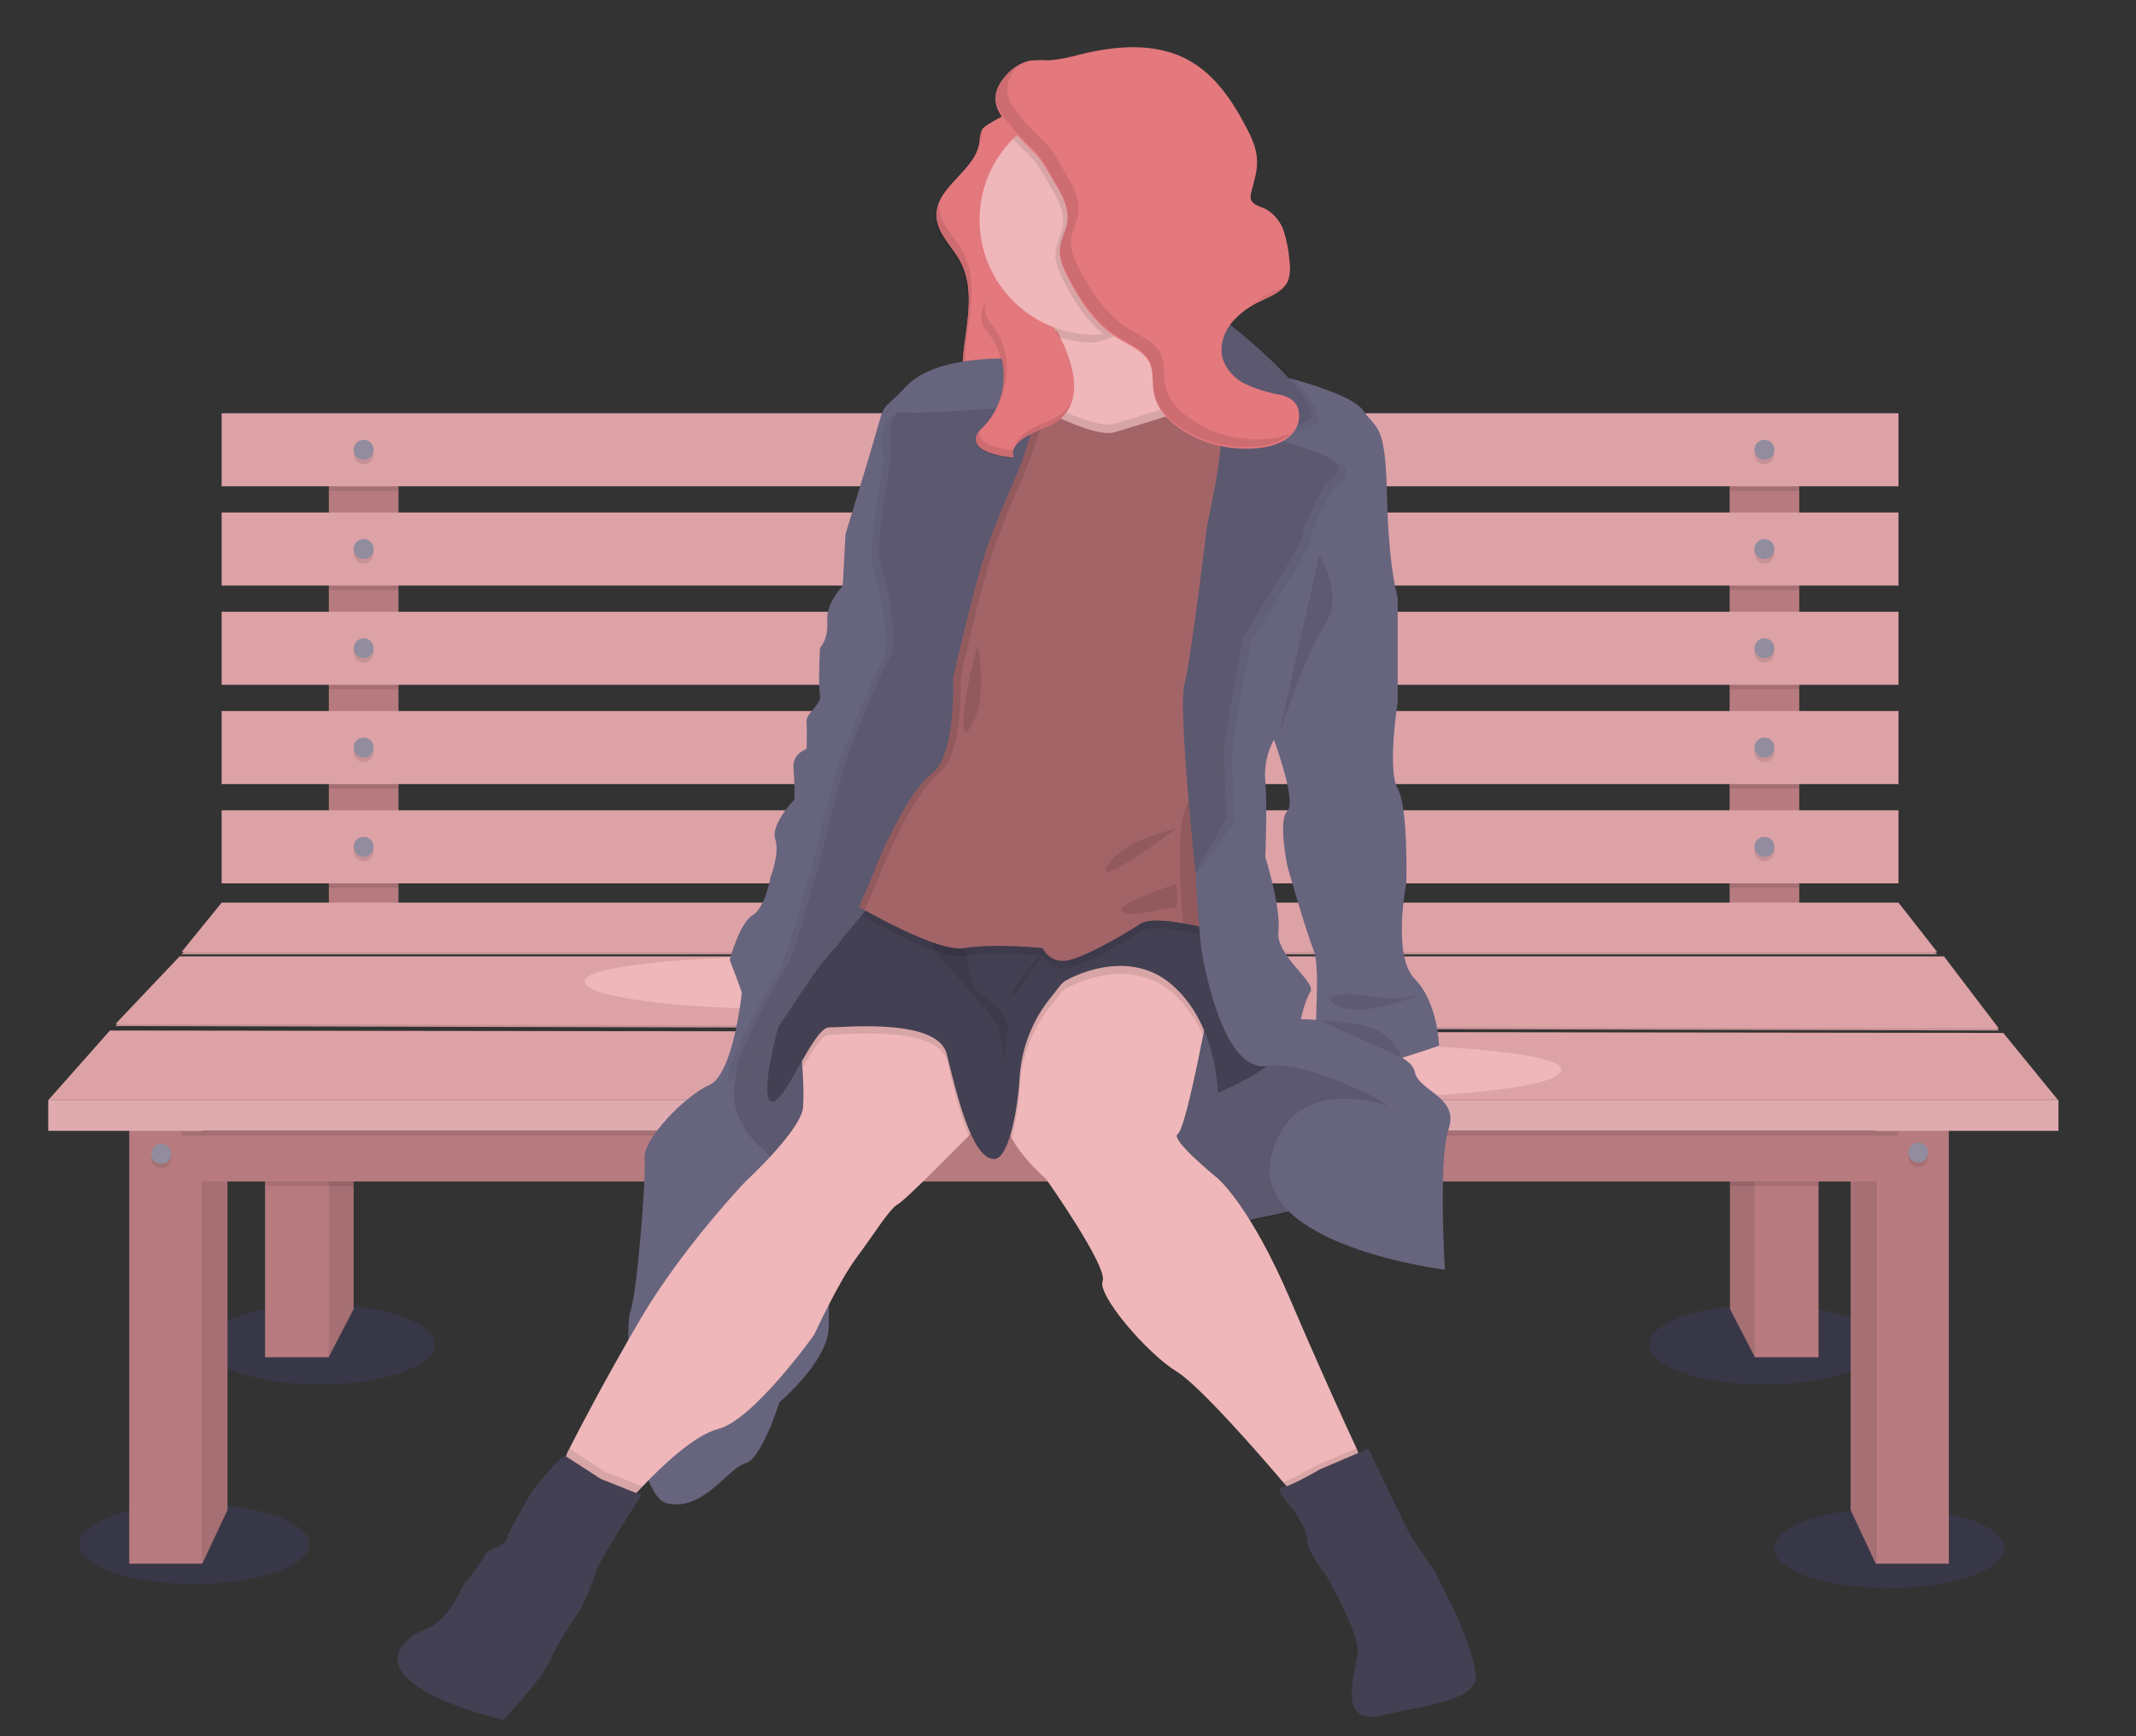 <?xml version="1.0" encoding="utf-8"?>
<!-- Generator: Adobe Illustrator 23.0.2, SVG Export Plug-In . SVG Version: 6.00 Build 0)  -->
<svg version="1.1" id="b7755403-659e-443e-9cc8-ceaced986de6"
	 xmlns="http://www.w3.org/2000/svg" xmlns:xlink="http://www.w3.org/1999/xlink" x="0px" y="0px" viewBox="0 0 619.7 503.7"
	 style="enable-background:new 0 0 619.7 503.7;" xml:space="preserve">
<rect x="0" y="0" width="619.7" height="503.7" fill="#333333" stroke="none"/>
<style type="text/css">
	.st0{opacity:0.1;fill:#6C63FF;enable-background:new    ;}
	.st1{fill:#B77B7F;}
	.st2{opacity:0.1;enable-background:new    ;}
	.st3{fill:#DDA2A6;}
	.st4{opacity:0.1;}
	.st5{fill:#918C9E;}
	.st6{opacity:0.1;fill:#FFFFFF;enable-background:new    ;}
	.st7{fill:#EFB7B9;}
	.st8{fill:#67647E;}
	.st9{opacity:0.12;enable-background:new    ;}
	.st10{fill:#E3787D;}
	.st11{fill:#444053;}
	.st12{fill:#A36468;}
	.st13{opacity:5.000000e-02;enable-background:new    ;}
</style>
<title>thoughts</title>
<ellipse class="st0" cx="92.8" cy="390.1" rx="33.4" ry="11.6"/>
<ellipse class="st0" cx="511.9" cy="390.1" rx="33.4" ry="11.6"/>
<ellipse class="st0" cx="56.4" cy="448" rx="33.4" ry="11.6"/>
<ellipse class="st0" cx="548.1" cy="449.2" rx="33.4" ry="11.6"/>
<polygon class="st1" points="536.9,438.1 544.2,453.7 544.2,338.1 536.9,338.1 "/>
<polygon class="st1" points="66,438.1 58.7,453.7 58.7,338.1 66,338.1 "/>
<polygon class="st2" points="536.9,438.1 544.2,453.7 544.2,338.1 536.9,338.1 "/>
<polygon class="st2" points="66,438.1 58.7,453.7 58.7,338.1 66,338.1 "/>
<rect x="95.4" y="125.8" class="st1" width="20.2" height="142.1"/>
<rect x="501.8" y="125.8" class="st1" width="20.2" height="142.1"/>
<rect x="95.4" y="125.8" class="st2" width="20.2" height="16.6"/>
<rect x="501.8" y="125.8" class="st2" width="20.2" height="16.6"/>
<rect x="64.3" y="119.9" class="st3" width="486.5" height="21.2"/>
<rect x="95.4" y="150" class="st2" width="20.2" height="21.2"/>
<rect x="501.8" y="150" class="st2" width="20.2" height="21.2"/>
<rect x="64.3" y="148.7" class="st3" width="486.5" height="21.2"/>
<rect x="95.4" y="178.8" class="st2" width="20.2" height="21.2"/>
<rect x="501.8" y="178.8" class="st2" width="20.2" height="21.2"/>
<rect x="64.3" y="177.5" class="st3" width="486.5" height="21.2"/>
<rect x="95.4" y="207.6" class="st2" width="20.2" height="21.2"/>
<rect x="501.8" y="207.6" class="st2" width="20.2" height="21.2"/>
<rect x="64.3" y="206.3" class="st3" width="486.5" height="21.2"/>
<rect x="95.4" y="236.4" class="st2" width="20.2" height="21.2"/>
<rect x="501.8" y="236.4" class="st2" width="20.2" height="21.2"/>
<rect x="64.3" y="235.1" class="st3" width="486.5" height="21.2"/>
<g class="st4">
	<circle cx="105.5" cy="131.8" r="2.9"/>
	<circle cx="105.5" cy="160.6" r="2.9"/>
	<circle cx="105.5" cy="189.4" r="2.9"/>
	<circle cx="105.5" cy="218.2" r="2.9"/>
	<circle cx="105.5" cy="247" r="2.9"/>
	<circle cx="511.9" cy="131.8" r="2.9"/>
	<circle cx="511.9" cy="160.6" r="2.9"/>
	<circle cx="511.9" cy="189.4" r="2.9"/>
	<circle cx="511.9" cy="218.2" r="2.9"/>
	<circle cx="511.9" cy="247" r="2.9"/>
</g>
<circle class="st5" cx="105.5" cy="130.5" r="2.9"/>
<circle class="st5" cx="105.5" cy="159.3" r="2.9"/>
<circle class="st5" cx="105.5" cy="188.1" r="2.9"/>
<circle class="st5" cx="105.5" cy="216.9" r="2.9"/>
<circle class="st5" cx="105.5" cy="245.7" r="2.9"/>
<circle class="st5" cx="511.9" cy="130.5" r="2.9"/>
<circle class="st5" cx="511.9" cy="159.3" r="2.9"/>
<circle class="st5" cx="511.9" cy="188.1" r="2.9"/>
<circle class="st5" cx="511.9" cy="216.9" r="2.9"/>
<circle class="st5" cx="511.9" cy="245.7" r="2.9"/>
<polygon class="st3" points="562,276.9 52.7,276.9 64.3,262.6 550.8,262.6 "/>
<polygon class="st2" points="562,276.9 52.7,276.9 64.3,262.6 550.8,262.6 "/>
<polygon class="st3" points="562,276.2 52.7,276.2 64.3,261.9 550.8,261.9 "/>
<polygon class="st3" points="579.9,299 33.5,297.7 52.1,278.2 564,278.2 "/>
<polygon class="st2" points="579.9,299 33.5,297.7 52.1,278.2 564,278.2 "/>
<polygon class="st3" points="579.9,298.4 33.5,297.1 52.1,277.5 564,277.5 "/>
<polygon class="st3" points="597.1,319.2 14,319.2 31.9,299 581.2,299.7 "/>
<polygon class="st1" points="102.6,338.1 102.6,379.8 95.4,393.7 93.1,344.1 92.8,338.1 "/>
<polygon class="st1" points="511.7,338.1 511.4,344.1 509.1,393.7 501.9,379.8 501.9,338.1 "/>
<polygon class="st2" points="102.6,338.1 102.6,379.8 95.4,393.7 93.1,344.1 92.8,338.1 "/>
<polygon class="st2" points="511.7,338.1 511.4,344.1 509.1,393.7 501.9,379.8 501.9,338.1 "/>
<rect x="76.9" y="334.8" class="st1" width="18.5" height="59"/>
<rect x="509.1" y="334.8" class="st1" width="18.5" height="59"/>
<polygon class="st2" points="95.4,338.1 102.6,338.1 102.6,344.1 76.9,344.1 76.9,334.8 95.4,334.8 "/>
<polygon class="st2" points="527.6,334.8 527.6,344.1 501.9,344.1 501.9,338.1 509.1,338.1 509.1,334.8 "/>
<rect x="52.7" y="328.2" class="st1" width="498" height="14.6"/>
<rect x="37.5" y="325.5" class="st1" width="21.2" height="128.2"/>
<rect x="544.2" y="325.5" class="st1" width="21.2" height="128.2"/>
<rect x="52.7" y="328.2" class="st2" width="498" height="1.3"/>
<rect x="14" y="319.2" class="st3" width="583.2" height="8.9"/>
<rect x="14" y="319.2" class="st6" width="583.2" height="8.9"/>
<circle class="st2" cx="46.8" cy="336.1" r="2.9"/>
<circle class="st5" cx="46.8" cy="334.8" r="2.9"/>
<circle class="st2" cx="556.5" cy="335.7" r="2.9"/>
<circle class="st5" cx="556.5" cy="334.4" r="2.9"/>
<path class="st7" d="M212,277.8c0,0-43.7,1.5-42.3,7.2s39.8,7.5,44.3,7.5s10.9-8.2,10.9-8.2L212,277.8z"/>
<rect x="239.2" y="257.9" class="st8" width="25.2" height="23.2"/>
<rect x="239.2" y="257.9" class="st9" width="25.2" height="23.2"/>
<polygon class="st8" points="225.7,282 202.5,328.8 231.9,338.4 255.7,318 266.9,296.3 289.6,298.1 313.9,310.2 333.5,322.2 
	345.3,344.3 362.3,354 398.8,346.2 404.1,321.4 374.4,301.5 363.6,285.1 319.9,278.8 307.2,259.9 263.5,270.5 "/>
<polygon class="st9" points="225.7,282.4 202.1,333.5 231.9,338.8 255.7,318.5 266.9,296.7 289.6,298.6 313.9,310.6 333.5,322.6 
	345.3,344.8 362.3,354.4 398.8,346.6 404.1,321.8 374.4,301.9 363.6,285.6 319.9,279.2 307.2,260.4 263.5,270.9 "/>
<path class="st10" d="M286.6,36.2c-0.7,0.4-1.3,0.9-1.7,1.5c-0.5,1.1-0.7,2.3-0.7,3.4c-0.9,8.4-12.7,13-12.5,21.5
	c0.1,5,4.5,8.8,6.9,13.2c4,7.4,2.2,16.5,1.1,24.8c-0.8,6.3-0.8,13.8,4,17.9c2,1.7,4.6,2.6,6.4,4.5c3.7,3.9,2.9,10.2,5.3,15
	c0.2,0.5,0.6,1,1,1.4c0.4,0.3,0.9,0.6,1.4,0.7c4.7,1.5,10.1-0.6,13.3-4.5s4.4-8.9,4.6-13.8s-0.6-9.9-1.1-14.8
	c-0.9-9.5-0.6-19-1.4-28.5c-0.1-3-0.8-6-2-8.7c-0.7-1.4-1.7-2.7-2.4-4.1c-0.8-2-1.4-4.1-1.6-6.3l-2.6-16.7c-0.5-3.3-1-9.3-4.8-10.6
	C295.9,30.7,289.7,34.2,286.6,36.2z"/>
<path class="st10" d="M286.6,36.2c-0.7,0.4-1.3,0.9-1.7,1.5c-0.5,1.1-0.7,2.3-0.7,3.4c-0.9,8.4-12.7,13-12.5,21.5
	c0.1,5,4.5,8.8,6.9,13.2c4,7.4,2.2,16.5,1.1,24.8c-0.8,6.3-0.8,13.8,4,17.9c2,1.7,4.6,2.6,6.4,4.5c3.7,3.9,2.9,10.2,5.3,15
	c0.2,0.5,0.6,1,1,1.4c0.4,0.3,0.9,0.6,1.4,0.7c4.7,1.5,10.1-0.6,13.3-4.5s4.4-8.9,4.6-13.8s-0.6-9.9-1.1-14.8
	c-0.9-9.5-0.6-19-1.4-28.5c-0.1-3-0.8-6-2-8.7c-0.7-1.4-1.7-2.7-2.4-4.1c-0.8-2-1.4-4.1-1.6-6.3l-2.6-16.7c-0.5-3.3-1-9.3-4.8-10.6
	C295.9,30.7,289.7,34.2,286.6,36.2z"/>
<g class="st4">
	<path d="M285.1,38.5c0-0.2,0-0.5,0.1-0.7c-0.2,0.2-0.4,0.4-0.5,0.6c-0.5,1.1-0.7,2.2-0.7,3.4c0,0.1,0,0.3-0.1,0.4
		C284.5,41.1,284.9,39.8,285.1,38.5z"/>
	<path d="M311.9,133c-3.2,3.8-8.6,6-13.3,4.5c-1.1-0.3-2-1-2.4-2.1c-2.5-4.8-1.6-11.1-5.3-15c-1.8-1.9-4.4-2.8-6.4-4.5
		c-4.8-4.2-4.8-11.6-4-17.9c1.1-8.4,2.9-17.4-1.1-24.8c-2.4-4.5-6.8-8.2-6.9-13.2c0-0.5,0-0.9,0.1-1.4c-0.8,1.5-1.2,3.1-1.2,4.8
		c0.1,5,4.5,8.8,6.9,13.2c4,7.4,2.2,16.4,1.1,24.8c-0.8,6.3-0.8,13.8,4,17.9c2,1.7,4.6,2.6,6.4,4.5c3.7,3.9,2.9,10.2,5.3,14.9
		c0.2,0.5,0.6,1,1,1.4c0.4,0.3,0.9,0.6,1.4,0.7c4.7,1.5,10.1-0.6,13.3-4.5c1.8-2.3,3.1-4.9,3.8-7.8C313.9,130.2,313,131.6,311.9,133
		z"/>
</g>
<path class="st7" d="M410.6,303.4c0,0,43.7,1.5,42.3,7.2s-39.8,7.5-44.3,7.5s-10.9-8.2-10.9-8.2L410.6,303.4z"/>
<path class="st8" d="M293,104.1c0,0-21.4-1.3-30.2,8.1c-8.8,9.4-4.9,1.4-11.2,22.1l-6.3,20.7l-0.8,15c0,0-4.9,4.9-4.5,10.2
	c0.4,5.3-2.1,7.8-2.1,7.8s-0.6,11.1,0,13.7s-4.2,5.3-3.9,7.7c0.1,2.6,0.1,5.2,0,7.8c0,0.4-4.2,1.1-3.8,6c0.3,2.9,0.3,5.8,0.3,8.7
	c0,0-7,7.4-5.6,11.5s-1.3,10.9-1.3,10.9s-1.5,9-5.3,11.3s-6.6,12.9-6.6,12.9s3.5,9.1,3.5,9.5s-2.5,23.8-9.4,26.8
	s-19.3,15.7-18.8,21.3s-2.2,39.5-4.1,44.3s0.3,53.4,10.7,55.8s17.8-10.4,22.6-11.6s9.9-17.7,9.9-17.7s14.2-12,14.3-21.7
	s0.6-22,0.6-22s-16.5-28-19.9-30.1s-12.8-14-5.5-24.2s11.9-23.3,11.9-23.3l7.8-7l6.6-25.1l12-39.2l11.3-38.5l9.7-40.5l25.5-17.7
	C300.4,117.7,304.9,106.2,293,104.1z"/>
<path class="st7" d="M285,325.5c0,0-1.6,1.7-4,4.1c-6.4,6.5-18.5,18.7-20.5,19.8c-2.6,1.5-6.7,8.4-12,15.5s-12.3,22.4-12.3,22.4
	s-17.6,24.7-27.8,27.3c-7,1.8-16.5,10.9-21.9,16.6c-2.6,2.7-4.2,4.7-4.2,4.7l-20.2-7.8l2.6-6.9l0.5-0.9c1.9-3.8,9.9-19.3,20.5-37.4
	c12.2-20.9,30.7-40.2,30.7-40.2s16.1-14.8,16.6-21.5c0.2-3.7,0.1-7.5-0.2-11.2c-0.3-4.8-0.8-9-0.8-9l24.5-15.9l18.7,7.8L285,325.5z"
	/>
<path class="st7" d="M394.9,423.4l-19.9,9.8l-2.7-3.1c-6.7-7.9-24.3-28.1-31-32.2c-8.4-5.1-23-22.1-21.4-26.2s-16.4-29.6-16.4-29.6
	s-6.5-5.5-10-11.9c-1.7-3.1-2.7-6.5-1.9-9.6c2.4-9.4,10.2-30,10.2-30s3.8-6.3,4.1-6.7s14.1-5.2,14.1-5.2l13.6-1.4l17.1,14.6
	c0,0-0.6,3.5-1.6,8.3c-2.1,10.6-5.7,27.8-7.4,28.8c-2.5,1.5,11.7,13,11.7,13s9.4,8,21,35.2c8.8,20.6,16.1,36.5,19.1,42.9
	C394.3,422.3,394.9,423.4,394.9,423.4z"/>
<path class="st2" d="M275.1,292.9l9.9,32.5c0,0-1.6,1.7-4,4.1c-2.7-6.6-4.8-15.5-6.2-21.5c-2.6-10.7-29.5-7.8-34.2-7.8
	c-2.1,0-5,4.7-7.8,9.7c-0.3-4.8-0.8-9-0.8-9l24.5-15.9L275.1,292.9z"/>
<path class="st2" d="M350.6,292c0,0-0.6,3.5-1.6,8.3c-2-4.6-5-8.7-8.7-12.1c-13.1-11.6-30.4-1.7-30.4-1.7c-1.8,0.7-2.7,2.5-4.6,4.8
	c-5.6,6.7-8.9,15.1-9.4,23.9c-0.3,5.1-1.1,10.2-2.3,15.1c-1.7-3.1-2.7-6.5-1.9-9.6c2.4-9.4,10.2-30,10.2-30s3.8-6.3,4.1-6.7
	s14-5.2,14-5.2l13.6-1.4L350.6,292z"/>
<path class="st11" d="M370.9,305.1c-0.2,4.7-17.6,12-17.6,12s0-19.6-13.1-31.2s-30.4-1.7-30.4-1.7c-1.8,0.7-2.7,2.5-4.6,4.8
	c-5.6,6.7-8.9,15.1-9.4,23.9c-0.6,9.9-3.3,23.6-7.5,23.4c-6.5-0.2-11-19.8-13.6-30.4s-29.5-7.8-34.2-7.8s-13.6,24.3-17,21.3
	s3.7-26.4,3.7-26.4l22.6-27.2l4.8-5.8l99.2,5.4c0,0,2.5,3.8,4.9,7.6c2.3,3.6,4.5,7.2,4.6,7.4C363.7,280.8,371.1,300.5,370.9,305.1z"
	/>
<path class="st2" d="M270.6,275.4c0.1,0.2,18.2,19.8,19.1,22.8c0.7,3.3,1.3,6.6,1.7,10c0,0,0.4-6.9,1-8.9s-2.1-6.5-4.1-8
	s-5.6-4.3-6.1-5.5s-2.8-13.4-2.8-13.4l-7.6-1.7L270.6,275.4z"/>
<path class="st2" d="M304.8,273.4c0,0-11.6,13.3-11.3,15.3S304.8,273.4,304.8,273.4z"/>
<path class="st7" d="M364.2,116.2l-13.5,18.7l-36.9,7.5c0,0-37.4-9.3-12-19.1c2.4-0.8,4.5-2.3,6.2-4.2c4.5-5.4,2.8-13.5-0.9-21.4
	c-5.9-12.5-16.8-24.4-16.8-24.4s52.6-23.3,46.6,1c-1,4.2-0.9,8.6,0.3,12.8c3.1,11,13.1,19.7,20,24.6
	C359.4,113.4,361.8,114.9,364.2,116.2z"/>
<path class="st2" d="M364.2,116.2l-13.5,18.7l-36.9,7.5c0,0-37.4-9.3-12-19.1c2.4-0.8,4.5-2.3,6.2-4.2c6,2.7,12.3,4.8,15.5,3.8
	c0,0,20.8-6.1,33.7-11.2C359.4,113.4,361.8,114.9,364.2,116.2z"/>
<path class="st2" d="M359,273.9c-5.1-1.6-10.4-2.8-15.7-3.8c-5.2-0.9-10.2-1.3-12.4,0.1c-5.2,3.4-17.9,10.8-22.4,10.8
	c-2.6,0.1-4.9-1.4-6-3.7c0,0-13.8-1.5-22.8,0c-6,1-20.1-6.2-28.8-11l-1-0.6l4.8-5.8l99.2,5.4c0,0,2.5,3.8,4.9,7.6L359,273.9z"/>
<path class="st12" d="M355.3,246.7l3.7,25c-5.1-1.6-10.4-2.9-15.7-3.8c-5.2-0.9-10.2-1.3-12.4,0.1c-5.2,3.4-17.9,10.8-22.4,10.8
	c-2.6,0.1-4.9-1.4-6-3.7c0,0-13.8-1.5-22.8,0c-6,1-20.1-6.2-28.8-11c-4.4-2.4-7.4-4.3-7.4-4.3l5.6-19.8l17.2-18.3l2.6-26.5l4.1-30.6
	l6.4-18.7l11.5-27.3l2-4.8c0,0,2.2,1.3,5.5,3.1c1.5,0.8,3.3,1.7,5.2,2.6c7.1,3.5,15.9,7.1,19.8,5.9c0,0,18.5-5.4,31.4-10.3
	c6-2.3,10.8-4.4,12-5.9c0.2-0.2,0.3-0.4,0.3-0.6c0-0.4,0.1-0.1,0.2,0.7c0.8,8.2,3.6,71.4,3.6,71.4L355.3,246.7z"/>
<path class="st2" d="M370.9,180.5l-15.7,66.1l3.7,25c-5.1-1.6-10.4-2.9-15.7-3.8c-0.9-10.2-1.9-27.6,0.8-33.3c3.9-8.4,6.2-35,6.2-35
	l4.6-84.6l0.5-8.2c0.3-0.2,5.3,0.7,11.5,2.3l0.5,0.1C368.2,117.4,370.9,180.5,370.9,180.5z"/>
<path class="st2" d="M402.4,306.9c-9.8,2.9-23,6.2-24.3,2.7c-1-2.4-0.9-7.8-0.7-13.7c4.8,0.3,11.9,1.3,13,3.9
	S398.1,304.3,402.4,306.9z"/>
<path class="st8" d="M359.8,106.7c0.8-0.6,31.4,6.2,35.6,12.3s6.5,3.4,7,24.9s3.1,29.4,3.1,29.4v30.3c0,0-3.1,19.9,0,25.2
	s2.5,27.5,2.5,27.5s-4.2,21,2.5,27.8s7,19.3,7,19.3s-32.8,11.8-35,6.2s1.1-27.5-1.4-33.9s-7.6-24.4-7.6-24.4s-2.8-13.5,0-16
	s-3.9-20.7-3.9-20.7c-2,3.7-2.9,7.9-2.5,12c0.6,7,0,22.1,0,22.1s4.6,14.6,3.8,21.6s11,14.6,9.3,17.4s-2.8,8-2.8,8s15.7,0.2,17.4,4.1
	s14.6,5.8,15.7,11.3s12.9,7.2,9.8,16.4s-1.1,40.9-1.1,40.9s-56.6-7-50.4-32.8s35.3-14.3,35.3-14.3s-23.2-13.7-36.7-12
	s-18.8-33.6-18.8-33.6s-3.9-32.8,0-41.2s6.2-35,6.2-35L359.8,106.7z"/>
<path class="st2" d="M385.6,290c0,0,1.4-2.7,11.3-1s15-0.5,15-0.5S391.8,297.4,385.6,290z"/>
<path class="st2" d="M382.8,160.9c-0.1,0.4,7.3,11.4,1.7,20.2c-5.6,8.8-10.2,23-11.2,25.6s-2.3,6.7-2.3,6.7"/>
<path class="st13" d="M356.5,93.3c0,0,26.3,19.8,26.2,29c0,0-2.5,2.9-8,2.9s-15.3-2.7-16.4-8.8s-5.3,0-2.9,3.2s3.8,4.9,3.8,4.9
	s24.9,6.9,29.7,10.1s-2,7-2,7s-7,12.6-6.6,14.7S363,185.9,363,185.9s-5.9,29.7-5.6,35.3s0.7,17.5,0.7,17.5l-11.2,15.4
	c0,0-2.7-47.6-0.9-54.1s6.7-46.9,6.7-46.9s5.6-24.7,3.4-27.5c-2.2-2.8-3-11.5-3-11.5L356.5,93.3z"/>
<path class="st8" d="M354.2,92.1c0,0,26.3,19.8,26.2,29c0,0-2.5,2.9-8,2.9s-15.3-2.7-16.4-8.8s-5.3,0-3,3.2s3.8,4.9,3.8,4.9
	s24.9,6.9,29.7,10.1s-2,7-2,7s-7,12.6-6.6,14.7s-17.2,29.6-17.2,29.6s-5.9,29.7-5.6,35.3s0.7,17.5,0.7,17.5l-9,15.4
	c0,0-5-47.6-3.2-54.1s6.7-46.9,6.7-46.9s5.6-24.7,3.4-27.5s-3-11.5-3-11.5L354.2,92.1z"/>
<path class="st9" d="M354.2,92.1c0,0,26.3,19.8,26.2,29c0,0-2.5,2.9-8,2.9s-15.3-2.7-16.4-8.8s-5.3,0-3,3.2s3.8,4.9,3.8,4.9
	s24.9,6.9,29.7,10.1s-2,7-2,7s-7,12.6-6.6,14.7s-17.2,29.6-17.2,29.6s-5.9,29.7-5.6,35.3s0.7,17.5,0.7,17.5l-9,15.4
	c0,0-5-47.6-3.2-54.1s6.7-46.9,6.7-46.9s5.6-24.7,3.4-27.5s-3-11.5-3-11.5L354.2,92.1z"/>
<path class="st2" d="M304.6,115.4c-0.2,1.3-0.5,2.7-1,3.9c-1,3.1-2.6,7.3-4,11.6c-2,6.6-8.1,18.6-11.8,30s-9.1,35.6-9.1,35.6
	s1.1,22.3-6.3,27.9s-15.8,26.2-15.8,26.2s-2.7,6.9-5.8,13.4c-4.4-2.4-7.4-4.3-7.4-4.3l5.6-19.8l17.2-18.3l2.7-26.5l4.1-30.6
	l6.4-18.7l11.5-27.3c3.1-0.2,5.2-0.4,5.2-0.4s1-0.6,2.4-1.4C301.1,115.4,304.7,113.8,304.6,115.4z"/>
<path class="st13" d="M291.6,119.2c0,0-26,2.2-31.8,1.5c-5.8-0.7-3.4,12.5-3.4,12.5s-4.5,26.8-3.5,29.6s6.3,23.8,3.1,28.9
	c-3.2,5-13.2,31.2-13.2,31.2s-3.2,11.6-6,23.3c-2.8,11.6-9.4,33.9-11.1,35.9s-16,27.8-14.4,31.8s23.7-34,28.1-37.4
	s12.7-24.7,12.7-24.7s8.4-20.6,15.8-26.2s6.3-27.9,6.3-27.9s5.5-24.2,9.1-35.6s9.8-23.3,11.8-30c2-6.7,4.8-13,4.9-15.6
	S291.6,119.2,291.6,119.2z"/>
<path class="st8" d="M293.8,118.1c0,0-26,2.2-31.8,1.5s-3.4,12.5-3.4,12.5s-4.5,26.8-3.5,29.6c1,2.8,6.3,23.8,3.1,28.9
	c-3.2,5.1-13.2,31.3-13.2,31.3s-3.2,11.6-6,23.3c-2.8,11.6-9.4,33.9-11.1,35.9s-16,27.8-14.4,31.8s23.7-34.1,28.2-37.4
	s12.7-24.7,12.7-24.7s8.4-20.6,15.8-26.2s6.3-27.9,6.3-27.9s5.5-24.2,9.1-35.6s9.8-23.3,11.8-30c2-6.7,4.8-13,4.9-15.6
	S293.8,118.1,293.8,118.1z"/>
<path class="st9" d="M293.8,118.1c0,0-26,2.2-31.8,1.5s-3.4,12.5-3.4,12.5s-4.5,26.8-3.5,29.6c1,2.8,6.3,23.8,3.1,28.9
	c-3.2,5.1-13.2,31.3-13.2,31.3s-3.2,11.6-6,23.3c-2.8,11.6-9.4,33.9-11.1,35.9s-16,27.8-14.4,31.8s23.7-34.1,28.2-37.4
	s12.7-24.7,12.7-24.7s8.4-20.6,15.8-26.2s6.3-27.9,6.3-27.9s5.5-24.2,9.1-35.6s9.8-23.3,11.8-30c2-6.7,4.8-13,4.9-15.6
	S293.8,118.1,293.8,118.1z"/>
<path class="st2" d="M283.7,187.2c0,0,3.2,16.1-2.1,23.8S282.2,190.7,283.7,187.2z"/>
<path class="st2" d="M341.2,240.5c0,0-14.8,2.7-19.8,10.5C316.5,258.9,341.2,240.5,341.2,240.5z"/>
<path class="st2" d="M341.2,256.5c0,0-18.9,6-15.4,8.1s12-1.7,14.4-1S341.2,256.5,341.2,256.5z"/>
<path class="st2" d="M186.5,431.3c-2.6,2.7-4.2,4.7-4.2,4.7l-20.2-7.8l2.6-6.9l0.5-0.9c0,0,0.1,0,0.2,0c1.2,0.8,10.1,6.6,10.1,6.6
	L186.5,431.3z"/>
<path class="st11" d="M174.3,429.1c0,0-9-5.8-10.2-6.6s-9.9,10.4-9.9,10.4s-7.1,12.3-7.4,14s-5.8,2.8-6,4.1s-6.7,9.4-6.7,9.4
	s-3.6,9.5-10.1,12c-6.4,2.5-13.3,8.7-4.5,15.7S146,499,146,499s11.2-11.6,13.5-17.1s8.7-14.6,8.7-14.6s3.9-7.8,4.5-10.8
	s13.4-22.7,13.4-22.7L174.3,429.1z"/>
<path class="st2" d="M394.9,423.4l-19.9,9.8l-2.7-3.1c3.3-1.4,6.5-3.1,9.6-4.9l11.5-4.9C394.3,422.3,394.9,423.4,394.9,423.4z"/>
<path class="st11" d="M383,426.3c0,0-8.9,5.2-11.2,5.3s3.3,6.3,3.3,6.3s4.4,6.1,4.2,9.1s5.5,10.2,5.5,10.2s9.7,16.7,9.1,22.5
	s-6.3,21,7,18s27.5-4.5,27.2-11.3s-6-18.7-6-18.7l-5.9-12c0,0-5.9-7.8-8.5-13.1s-10.7-22.3-10.7-22.3L383,426.3z"/>
<path class="st10" d="M302.7,124.4c12.6-4.8,9.9-17.1,4-28.3c-6.4-2.4-11.9-6.7-15.8-12.4c-3.8,1.6-7.2,6.2-5.8,9.9
	c0.6,1.2,1.3,2.2,2.1,3.2c5.9,7.8,5.1,19.9-1.8,26.9c-1.1,1.1-2.4,2.3-2.3,3.8c0,1.9,2,3.1,3.8,3.8c2.3,0.8,4.7,1.3,7.2,1.4
	C293.1,130.2,295,127.3,302.7,124.4z"/>
<path class="st2" d="M382.7,296c0,0,13.5,0.5,17.9,3.5c2.7,1.8,4.9,4.4,6.2,7.4"/>
<g class="st4">
	<path d="M287.1,97.1c4.4,5.9,5,14.1,2.2,20.8c4-7,3.8-16.5-1.1-23c-0.8-1-1.6-2-2.1-3.2c-0.4-1.2-0.4-2.6,0-3.8
		c-1.3,1.7-1.8,3.9-1.1,6C285.5,95,286.2,96.1,287.1,97.1z"/>
	<path d="M293.9,130.7c-2-0.2-4.1-0.6-6-1.3c-1.8-0.6-3.8-1.9-3.8-3.8c0-0.1,0-0.2,0-0.3c-0.7,0.7-1.1,1.6-1.2,2.5
		c0,1.9,2,3.1,3.8,3.8c2.3,0.8,4.7,1.3,7.2,1.4C293.6,132.3,293.6,131.5,293.9,130.7z"/>
	<path d="M303.6,122.4c-6,2.3-8.5,4.6-8.8,6.7c1.3-1.5,3.7-3,7.7-4.5c4.4-1.7,7-4.3,8.1-7.5C308.9,119.6,306.5,121.4,303.6,122.4z"
		/>
</g>
<path class="st2" d="M337.2,87.2c-4.5,8.3-19.2,12.2-19.7,12.2c-3.5,0-7-0.5-10.4-1.6c-5.9-12.5-16.8-24.4-16.8-24.4
	s52.6-23.3,46.6,1C335.9,78.6,336,83,337.2,87.2z"/>
<path class="st7" d="M350.8,63.9c0,17.3-13.3,31.8-30.6,33.1c-0.9,0.1-1.8,0.1-2.7,0.1c-18.4,0-33.3-14.9-33.3-33.3
	s14.9-33.3,33.3-33.3C335.9,30.7,350.8,45.6,350.8,63.9L350.8,63.9z"/>
<path class="st2" d="M350.8,63.9c0,17.3-13.3,31.8-30.6,33.1c-5.1-4.1-8.8-9.9-11.8-15.8c-1.3-2.6-2.5-5.4-2.2-8.2
	c0.3-2.5,1.7-4.7,2.1-7.2c0.7-4-1.3-8.1-3.5-11.6c-2-3.3-3.8-7.1-6.7-9.7c-1.5-1.4-2.8-2.7-4.2-4.2c13-13,34.1-12.9,47,0.1
	C347.3,46.7,350.8,55.1,350.8,63.9L350.8,63.9z"/>
<path class="st10" d="M292.3,36c-1.7-2.1-3.5-4.5-3.5-7.3c-0.1-2.6,1.3-4.9,3-6.8c1.8-2.2,4.3-3.7,7-4.3c1.8-0.2,3.6-0.2,5.4-0.1
	c3-0.2,5.9-0.8,8.8-1.6c10.6-2.7,22.4-3.7,31.9,1.6c7.6,4.2,12.7,11.8,16.7,19.5c1.6,3.1,3.1,6.3,3.1,9.8c0.1,3.1-1,6.1-1.7,9.1
	c-0.2,0.6-0.2,1.2-0.1,1.9c0.4,1.5,2.3,2,3.8,2.6c2.7,1.3,4.7,3.7,5.7,6.5c0.9,2.8,1.5,5.8,1.7,8.7c0.3,1.9,0.2,3.8-0.3,5.6
	c-1.2,3.1-4.7,4.6-7.7,6c-3.4,1.5-6.5,3.7-8.9,6.6c-2.3,2.9-3.5,6.9-2.4,10.5c1.1,3.1,3.5,5.7,6.5,7.1c3,1.4,6.2,2.4,9.4,3
	c1.4,0.2,2.8,0.7,4,1.5c2.9,2.1,2.8,6.7,0.6,9.5c-2.2,2.8-5.8,4-9.3,4.5c-7.8,1-15.7-0.6-22.4-4.7c-4.1-2.5-7.9-6.2-8.8-10.9
	c-0.6-2.9,0-6.1-1.2-8.8c-1.6-3.5-5.6-5.1-8.9-7.1c-6.8-4.1-11.4-11-15-18.1c-1.3-2.6-2.5-5.4-2.2-8.2c0.3-2.5,1.7-4.7,2.1-7.2
	c0.7-4.1-1.3-8.1-3.5-11.6c-2-3.3-3.8-7.1-6.7-9.7C296.8,41.1,294.5,38.6,292.3,36z"/>
<g class="st4">
	<path d="M369.4,84.6c-2.1,1-4,2.2-5.8,3.5c0.8-0.5,1.7-0.9,2.5-1.3c2.1-0.9,4.1-2,5.9-3.5C371.1,83.8,370.3,84.2,369.4,84.6z"/>
	<path d="M369.2,127.2c-7.8,1-15.7-0.6-22.4-4.7c-4.1-2.5-7.9-6.2-8.8-10.9c-0.6-2.9,0-6.1-1.2-8.8c-1.6-3.5-5.6-5.1-8.9-7.1
		c-6.8-4.1-11.4-11-15-18.1c-1.3-2.6-2.5-5.4-2.2-8.2c0.3-2.5,1.7-4.7,2.1-7.2c0.7-4.1-1.3-8.1-3.5-11.6c-2-3.3-3.8-7.1-6.6-9.7
		c-2.5-2.3-4.9-4.8-7-7.5c-1.7-2.1-3.5-4.5-3.5-7.3c-0.1-2.6,1.3-4.9,3-6.8c0.4-0.4,0.8-0.9,1.3-1.3c-1.8,0.8-3.3,2-4.6,3.5
		c-1.7,1.9-3.1,4.3-3,6.8c0.1,2.8,1.8,5.1,3.6,7.3c2.1,2.7,4.5,5.2,7,7.5c2.8,2.6,4.7,6.4,6.6,9.7c2.1,3.5,4.2,7.5,3.5,11.6
		c-0.4,2.5-1.9,4.7-2.1,7.2c-0.3,2.9,0.9,5.6,2.2,8.2c3.6,7.1,8.2,13.9,15,18.1c3.3,2,7.3,3.6,8.9,7.1c1.2,2.7,0.6,5.9,1.2,8.8
		c0.9,4.7,4.7,8.4,8.8,10.9c6.7,4.1,14.6,5.8,22.4,4.7c3.1-0.5,6.3-1.5,8.5-3.7C372.7,126.5,371,127,369.2,127.2z"/>
</g>
</svg>
